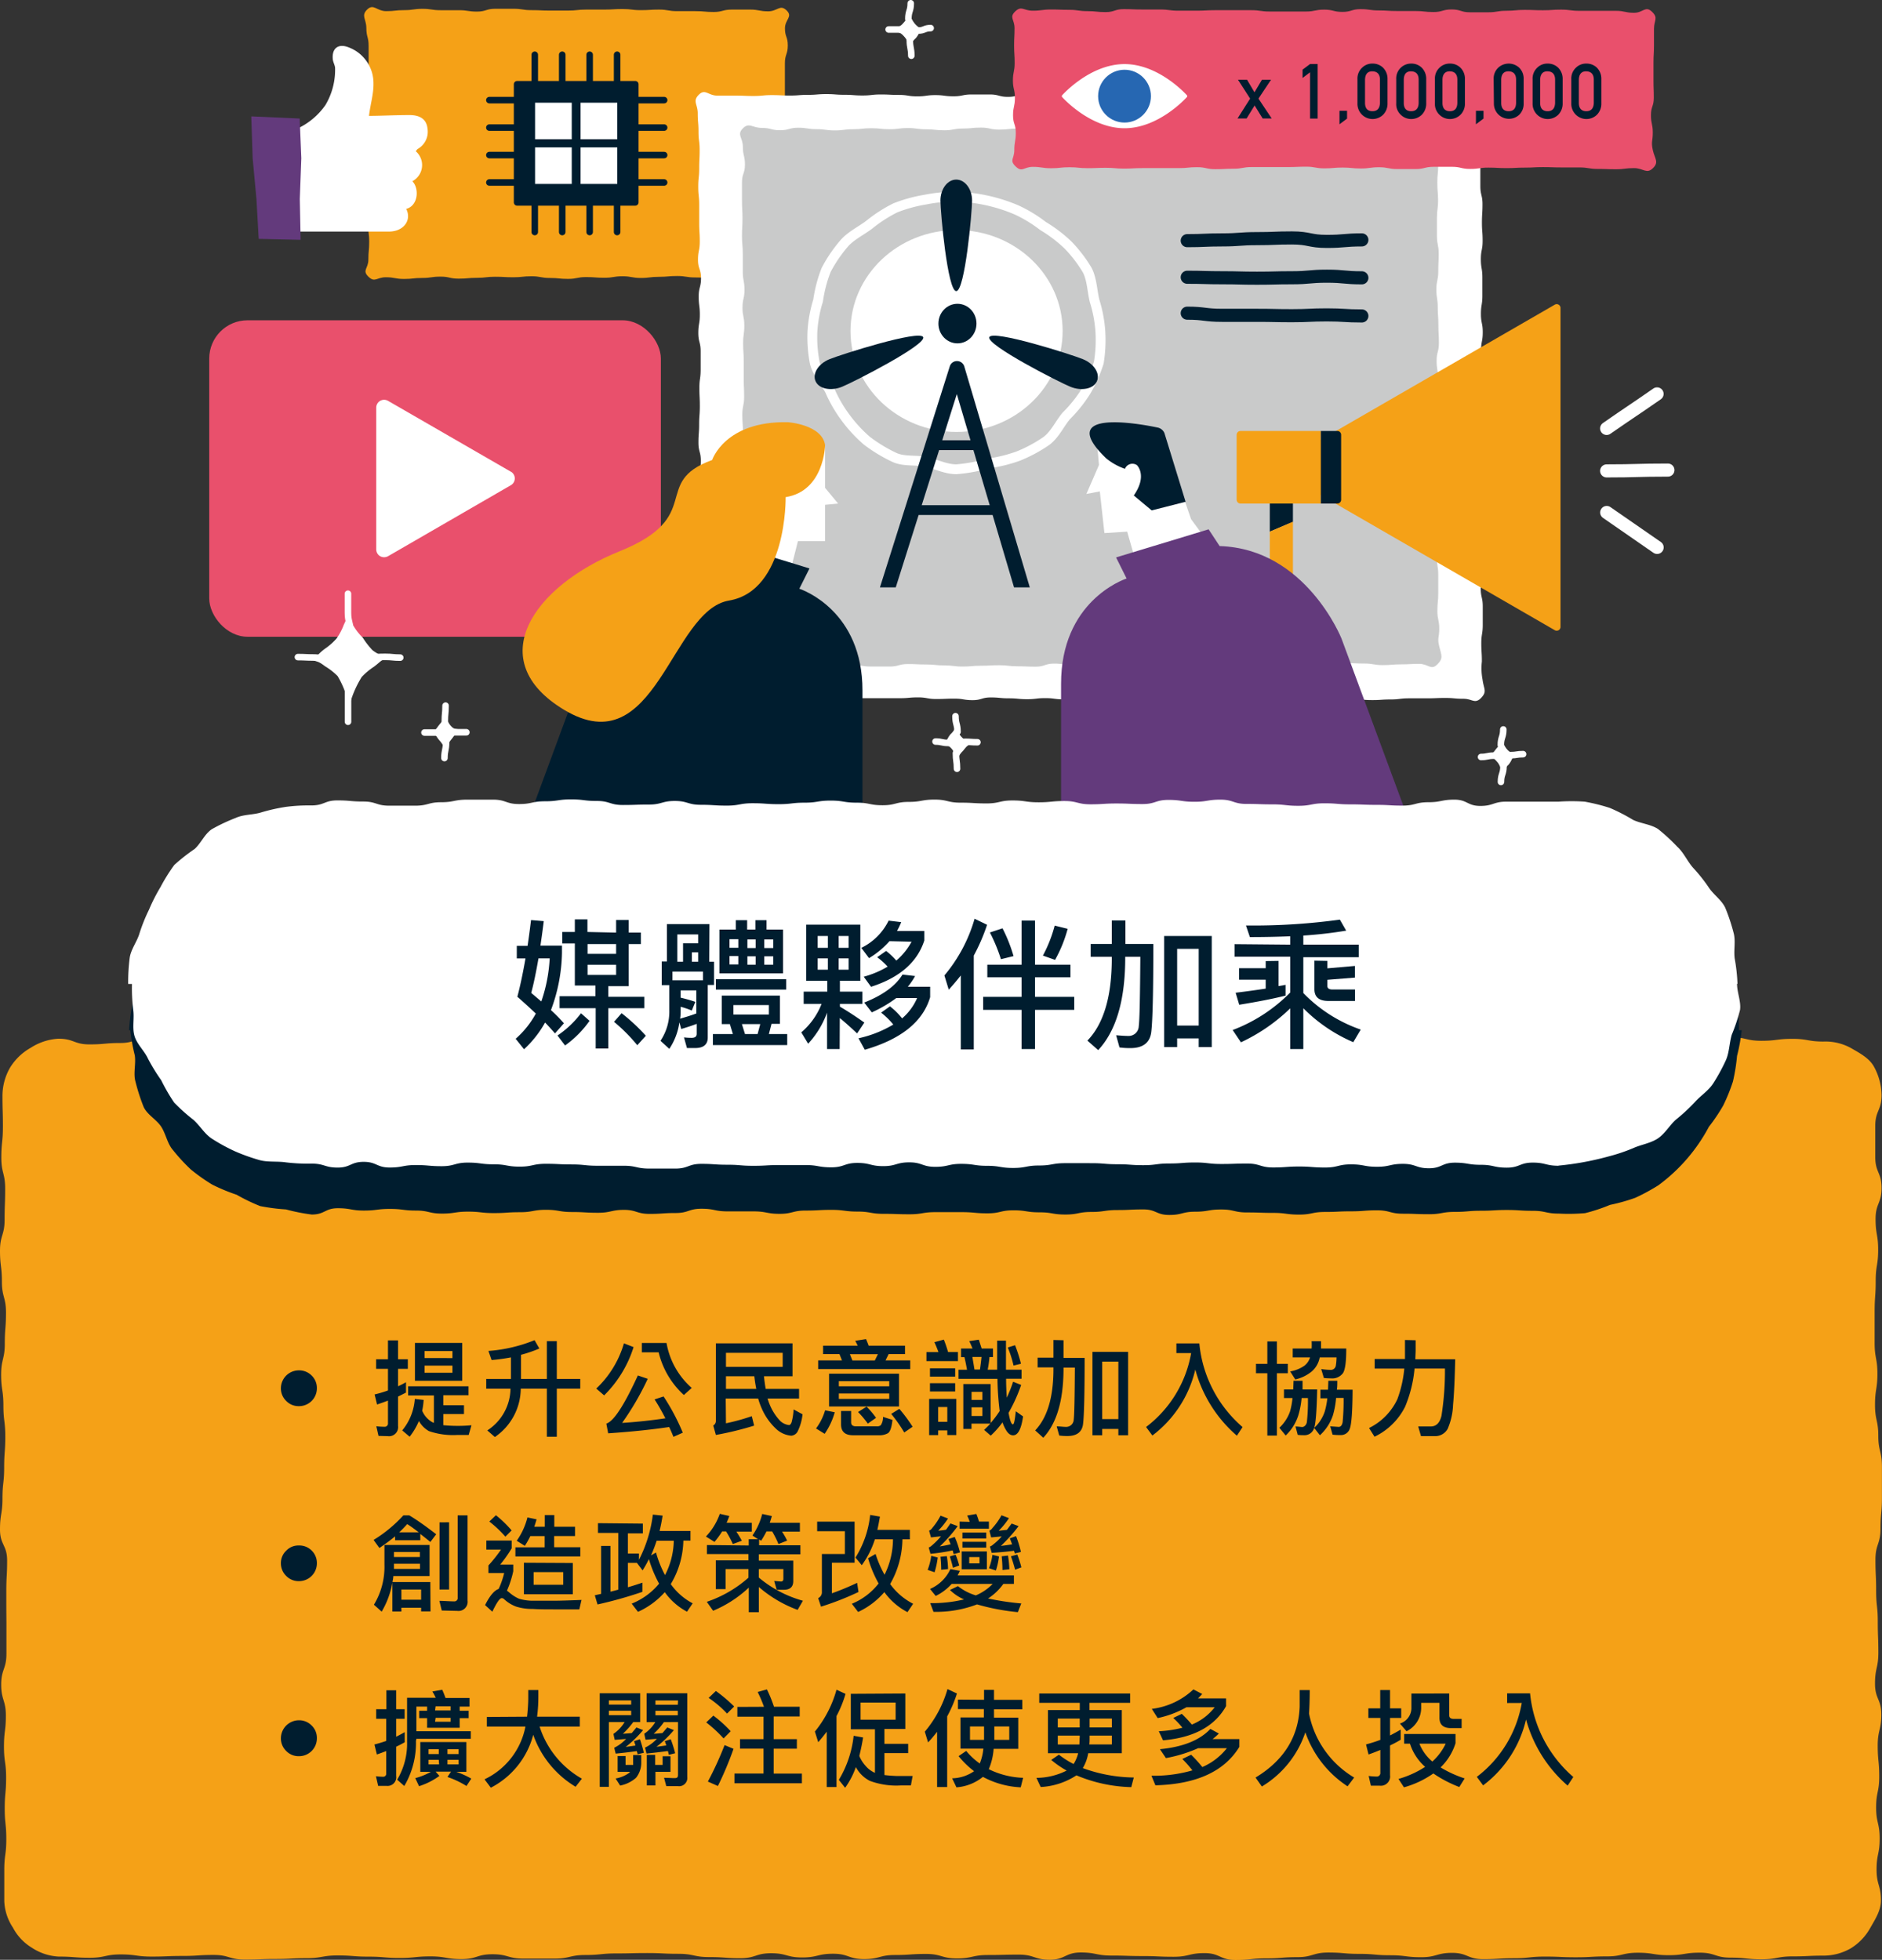 <svg xmlns="http://www.w3.org/2000/svg" viewBox="0 0 298.62 311.01"><rect x="0" y="0" width="298.62" height="311.01" fill="#333333" stroke="none"/><defs><style>.cls-1{fill:#f5a117;}.cls-2,.cls-8{fill:#001d2f;}.cls-11,.cls-13,.cls-2,.cls-4{stroke:#001d2f;}.cls-11,.cls-12,.cls-13,.cls-14,.cls-15,.cls-2,.cls-4{stroke-linecap:round;stroke-linejoin:round;}.cls-15,.cls-2,.cls-4{stroke-width:1.04px;}.cls-3{fill:#fff;}.cls-11,.cls-12,.cls-13,.cls-14,.cls-15,.cls-4,.cls-9{fill:none;}.cls-5{fill:#c9caca;}.cls-6{fill:#e9506c;}.cls-7{fill:#2667b2;stroke:#2667b2;stroke-width:0.48px;}.cls-7,.cls-9{stroke-miterlimit:10;}.cls-12,.cls-14,.cls-15,.cls-9{stroke:#fff;}.cls-9{stroke-width:0.52px;}.cls-10{fill:#633a7c;}.cls-11,.cls-14{stroke-width:2.08px;}.cls-12,.cls-13{stroke-width:1.56px;}</style></defs><title>CTG-4</title><g id="Layer_2" data-name="Layer 2"><g id="圖層_1" data-name="圖層 1"><path class="cls-1" d="M124.57,43.8c-1,1-1.26.41-2.7.41s-1.45-.33-2.89-.33-1.44.25-2.89.25-1.44,0-2.88,0-1.45-.1-2.89-.1-1.44-.23-2.89-.23-1.44.13-2.88.13-1.44.18-2.88.18-1.45-.27-2.89-.27-1.44.24-2.89.24-1.44-.11-2.89-.11-1.44.29-2.88.29-1.45-.15-2.89-.15-1.45-.27-2.89-.27S82.9,44,81.45,44s-1.44-.08-2.89-.08-1.44.17-2.89.17-1.44.13-2.89.13-1.44-.32-2.89-.32-1.44.21-2.89.21-1.44.16-2.89.16S62.66,44,61.21,44s-1.73.91-2.76-.1,0-1.28,0-2.69.13-1.41.13-2.83-.18-1.41-.18-2.82-.16-1.42-.16-2.83-.08-1.41-.08-2.83-.07-1.41-.07-2.82.07-1.41.07-2.83.15-1.41.15-2.83.12-1.41.12-2.83-.17-1.41-.17-2.82.23-1.41.23-2.83,0-1.41,0-2.83,0-1.41,0-2.83-.36-1.41-.36-2.83-.88-1.95.13-2.94,1.54.26,3,.26,1.44-.16,2.88-.16,1.45-.21,2.89-.21,1.44.22,2.89.22h2.88c1.45,0,1.45.22,2.89.22s1.44-.45,2.88-.45,1.44,0,2.89,0,1.44.22,2.89.22,1.44.07,2.88.07,1.44,0,2.89,0,1.44-.16,2.89-.16,1.44,0,2.89,0,1.44-.09,2.88-.09,1.45.18,2.89.18,1.45-.09,2.89-.09,1.45.25,2.89.25h2.89c1.45,0,1.45.13,2.89.13s1.45-.38,2.89-.38H119c1.45,0,1.45.28,2.9.28s1.87-1.16,2.91-.15-.26,1.43-.26,2.84S125,5.8,125,7.21s-.46,1.42-.46,2.83,0,1.41,0,2.83,0,1.41,0,2.82.35,1.42.35,2.83.09,1.41.09,2.83-.49,1.41-.49,2.82S125,25.59,125,27s-.07,1.42-.07,2.83-.33,1.41-.33,2.83,0,1.41,0,2.83.41,1.41.41,2.82-.39,1.42-.14,2.82S125.58,42.81,124.57,43.8Z"/><rect class="cls-2" x="82.05" y="13.37" width="18.75" height="18.75"/><rect class="cls-3" x="84.9" y="16.3" width="5.82" height="5.8"/><rect class="cls-3" x="84.9" y="23.39" width="5.82" height="5.8"/><rect class="cls-3" x="92.12" y="16.3" width="5.82" height="5.8"/><rect class="cls-3" x="92.12" y="23.39" width="5.82" height="5.8"/><line class="cls-4" x1="101.16" y1="15.89" x2="105.38" y2="15.89"/><line class="cls-4" x1="101.16" y1="20.25" x2="105.38" y2="20.25"/><line class="cls-4" x1="101.16" y1="24.61" x2="105.38" y2="24.61"/><line class="cls-4" x1="101.16" y1="28.96" x2="105.38" y2="28.96"/><line class="cls-4" x1="77.65" y1="15.89" x2="81.88" y2="15.89"/><line class="cls-4" x1="77.65" y1="20.25" x2="81.88" y2="20.25"/><line class="cls-4" x1="77.65" y1="24.61" x2="81.88" y2="24.61"/><line class="cls-4" x1="77.65" y1="28.96" x2="81.88" y2="28.96"/><line class="cls-4" x1="97.92" y1="8.69" x2="97.92" y2="12.92"/><line class="cls-4" x1="93.56" y1="8.69" x2="93.56" y2="12.92"/><line class="cls-4" x1="89.21" y1="8.69" x2="89.21" y2="12.92"/><line class="cls-4" x1="84.85" y1="8.69" x2="84.85" y2="12.92"/><line class="cls-4" x1="97.92" y1="32.59" x2="97.92" y2="36.82"/><line class="cls-4" x1="93.56" y1="32.59" x2="93.56" y2="36.82"/><line class="cls-4" x1="89.21" y1="32.59" x2="89.21" y2="36.82"/><line class="cls-4" x1="84.85" y1="32.59" x2="84.85" y2="36.82"/><path class="cls-3" d="M235,110.77c-1,1-1.37.12-2.81.12s-1.44-.13-2.88-.13-1.45.06-2.89.06-1.44,0-2.88,0-1.44.18-2.89.18-1.44.1-2.88.1-1.44-.11-2.88-.11-1.44-.26-2.88-.26-1.44.12-2.89.12-1.44-.16-2.88-.16-1.44.19-2.88.19-1.45.19-2.89.19-1.44-.28-2.88-.28-1.44.13-2.89.13-1.44.17-2.88.17-1.44-.49-2.89-.49-1.44.51-2.88.51-1.44-.26-2.89-.26-1.44.21-2.88.21-1.44-.37-2.88-.37-1.45.42-2.89.42-1.44-.44-2.89-.44-1.44.31-2.88.31-1.44-.19-2.89-.19-1.44.17-2.88.17-1.44-.14-2.89-.14-1.44-.14-2.88-.14-1.44.43-2.88.43-1.44-.24-2.89-.24-1.44.06-2.88.06-1.44-.26-2.89-.26-1.44.13-2.88.13-1.45,0-2.89,0-1.44,0-2.88,0h-2.89c-1.45,0-1.45-.1-2.89-.1s-1.45.22-2.89.22-1.44-.08-2.89-.08-1.44.14-2.88.14h-2.89c-1.45,0-1.45.07-2.89.07h-2.9c-1.44,0-1.75.71-2.77-.32s-.37-1.32-.37-2.77.17-1.45.17-2.9.24-1.45.24-2.9-.34-1.45-.34-2.91.07-1.45.07-2.9,0-1.45,0-2.9.07-1.45.07-2.9-.09-1.45-.09-2.9,0-1.45,0-2.9,0-1.45,0-2.9.28-1.45.28-2.9-.23-1.45-.23-2.9.28-1.45.28-2.91-.38-1.45-.38-2.9.11-1.45.11-2.9.11-1.45.11-2.9-.07-1.45-.07-2.89.2-1.45.2-2.9,0-1.46,0-2.91-.37-1.45-.37-2.9.24-1.45.24-2.9-.18-1.45-.18-2.9.37-1.45.37-2.9-.48-1.46-.48-2.91.28-1.45.28-2.9-.09-1.45-.09-2.91,0-1.45,0-2.9-.15-1.45-.15-2.9.15-1.45.15-2.91.07-1.45.07-2.9-.18-1.45-.18-2.91-.12-1.45-.12-2.91-.86-1.92.16-2.95,1.49.13,2.93.13,1.44,0,2.88,0,1.44.06,2.89.06,1.44-.14,2.88-.14,1.44.07,2.88.07,1.44-.11,2.88-.11,1.45-.12,2.89-.12,1.44.11,2.88.11,1.44.11,2.88.11,1.45-.16,2.89-.16,1.44.07,2.88.07,1.44.23,2.89.23,1.44-.2,2.88-.2,1.44.19,2.89.19,1.44-.29,2.88-.29h2.88c1.45,0,1.45.38,2.89.38s1.44-.41,2.88-.41,1.45-.07,2.89-.07l2.88,0c1.45,0,1.45.3,2.89.3s1.44.09,2.88.09,1.45-.43,2.89-.43,1.44.16,2.88.16,1.45.24,2.89.24S184.51,15,186,15s1.44.07,2.88.07,1.45-.19,2.89-.19,1.44.05,2.88.05,1.45.21,2.89.21,1.44,0,2.88,0,1.45-.23,2.89-.23,1.44.39,2.89.39,1.44-.16,2.88-.16,1.45.21,2.89.21,1.44,0,2.89,0,1.44-.12,2.89-.12,1.44-.13,2.88-.13,1.45.27,2.89.27,1.45-.35,2.89-.35,1.45.25,2.89.25,1.45-.26,2.9-.26S234,14,235.06,15s-.12,1.47-.12,2.92.1,1.45.1,2.9-.09,1.45-.09,2.9-.06,1.45-.06,2.9,0,1.45,0,2.9.34,1.45.34,2.9-.09,1.45-.09,2.9.11,1.45.11,2.9-.28,1.45-.28,2.91.24,1.45.24,2.9,0,1.45,0,2.9-.23,1.45-.23,2.9.29,1.45.29,2.9-.27,1.45-.27,2.9,0,1.45,0,2.9,0,1.45,0,2.9,0,1.45,0,2.9.34,1.45.34,2.9,0,1.45,0,2.9-.23,1.45-.23,2.9-.19,1.45-.19,2.91,0,1.45,0,2.9,0,1.45,0,2.9.06,1.45.06,2.9.05,1.45.05,2.91-.15,1.45-.15,2.9.07,1.45.07,2.91.32,1.45.32,2.9,0,1.45,0,2.9-.23,1.46-.23,2.91.09,1.45.09,2.9a9.62,9.62,0,0,0,.11,2.89C235.44,109.39,236,109.73,235,110.77Z"/><path class="cls-5" d="M228.06,105.44c-1,1-1.42-.09-2.87-.09s-1.44.08-2.89.08-1.45.12-2.9.12-1.45-.25-2.9-.25-1.45-.07-2.9-.07-1.44.27-2.89.27-1.45.09-2.9.09-1.45-.21-2.89-.21-1.45.28-2.9.28-1.45-.37-2.9-.37-1.45.25-2.9.25-1.45.17-2.9.17-1.45-.18-2.9-.18-1.44,0-2.89,0-1.45.09-2.9.09-1.45.07-2.9.07-1.45-.24-2.9-.24-1.45-.13-2.9-.13-1.45.19-2.9.19-1.45,0-2.9,0-1.44-.2-2.89-.2-1.45.49-2.9.49-1.45-.06-2.89-.06-1.45-.17-2.9-.17-1.45.08-2.9.08-1.45.13-2.9.13-1.45-.18-2.9-.18-1.45-.15-2.9-.15-1.45-.07-2.9-.07-1.45.4-2.9.4-1.45,0-2.9,0-1.45-.23-2.9-.23-1.45-.19-2.9-.19-1.45-.07-2.9-.07-1.46.31-2.91.31-1.45-.29-2.9-.29-1.45,0-2.91,0-1.7,1-2.74,0-.14-1.25-.14-2.67,0-1.41,0-2.83-.26-1.41-.26-2.83,0-1.42,0-2.83.09-1.42.09-2.84.16-1.41.16-2.83.08-1.42.08-2.83-.2-1.42-.2-2.84.33-1.41.33-2.83-.33-1.42-.33-2.83.2-1.42.2-2.84-.25-1.41-.25-2.83.12-1.42.12-2.83-.11-1.42-.11-2.83.29-1.42.29-2.83-.06-1.42-.06-2.84,0-1.41,0-2.83-.1-1.42-.1-2.84.19-1.41.19-2.83-.29-1.42-.29-2.83.32-1.42.32-2.84-.27-1.42-.27-2.83,0-1.42,0-2.84-.13-1.42-.13-2.84.08-1.42.08-2.83-.08-1.42-.08-2.84,0-1.42,0-2.84.47-1.42.47-2.83-.33-1.43-.33-2.85-1-1.91,0-2.91,1.51-.07,3-.07,1.45.37,2.89.37,1.45-.4,2.9-.4,1.45.23,2.9.23,1.45.2,2.9.2,1.45-.19,2.89-.19,1.45-.16,2.9-.16,1.45.16,2.9.16,1.45-.19,2.9-.19,1.45.2,2.89.2,1.45.16,2.9.16,1.45-.28,2.9-.28,1.45-.15,2.9-.15,1.45.32,2.9.32,1.44-.16,2.89-.16,1.45.29,2.9.29,1.45-.47,2.9-.47,1.45.24,2.9.24,1.45.08,2.9.08h2.9c1.45,0,1.45.09,2.89.09s1.45-.34,2.9-.34,1.45.17,2.9.17,1.45.24,2.9.24,1.44-.28,2.89-.28,1.45.06,2.9.06,1.45,0,2.9,0,1.45-.21,2.9-.21,1.45.15,2.9.15,1.45.24,2.9.24,1.45-.42,2.9-.42,1.45.09,2.91.09,1.45.12,2.89.12h2.91c1.45,0,1.45-.14,2.9-.14s1.45.38,2.9.38,1.46-.35,2.91-.35,1.95-1,3,.05-.34,1.51-.34,2.92.31,1.42.31,2.84-.14,1.41-.14,2.83.12,1.42.12,2.83S228,33.18,228,34.6s0,1.41,0,2.83.28,1.42.28,2.83-.07,1.42-.07,2.84-.3,1.41-.3,2.83.22,1.42.22,2.83.1,1.42.1,2.84.08,1.41.08,2.83-.36,1.42-.36,2.83.23,1.42.23,2.83,0,1.42,0,2.83-.13,1.42-.13,2.84,0,1.41,0,2.83.1,1.42.1,2.83.29,1.42.29,2.84,0,1.42,0,2.83-.4,1.42-.4,2.84.34,1.42.34,2.83,0,1.42,0,2.84-.39,1.42-.39,2.84.22,1.41.22,2.83v2.84c0,1.42-.14,1.42-.14,2.84s.3,1.41.3,2.83-.34,1.43,0,2.82S229.07,104.44,228.06,105.44Z"/><path class="cls-6" d="M262.28,26.68c-1,1-1.53,0-3,0s-1.44.18-2.89.18-1.44-.05-2.89-.05-1.44-.24-2.89-.24h-2.89c-1.44,0-1.44-.05-2.89-.05s-1.44.08-2.89.08-1.44.08-2.89.08-1.44-.08-2.89-.08-1.44.21-2.89.21-1.44-.34-2.89-.34-1.44,0-2.89,0-1.44.36-2.89.36h-2.89c-1.45,0-1.45-.29-2.89-.29s-1.45.2-2.89.2-1.45-.15-2.89-.15-1.45.13-2.89.13-1.45-.27-2.89-.27-1.44.06-2.89.06H201.5c-1.45,0-1.45,0-2.89,0s-1.45.27-2.89.27-1.45.07-2.89.07-1.45-.32-2.9-.32-1.44.15-2.89.15h-5.79c-1.44,0-1.44.08-2.89.08s-1.45-.13-2.89-.13-1.45.06-2.9.06-1.44-.15-2.89-.15-1.45.16-2.9.16-1.45-.22-2.9-.22-1.68.94-2.72-.06-.22-1.2-.22-2.58.24-1.39.24-2.77-.44-1.38-.44-2.77.3-1.38.3-2.76-.32-1.39-.32-2.77S161,11.37,161,10s-.09-1.39-.09-2.77.07-1.39.07-2.77-.89-1.69.11-2.65,1.33-.11,2.77-.11,1.45-.19,2.89-.19,1.45.05,2.89.05,1.45.21,2.89.21,1.45.15,2.89.15,1.45-.47,2.89-.47,1.45.06,2.89.06h2.89c1.45,0,1.45.19,2.89.19h2.89c1.45,0,1.45-.08,2.89-.08s1.45,0,2.89,0,1.45,0,2.9,0,1.44.21,2.89.21,1.44,0,2.89,0h2.89c1.44,0,1.44-.3,2.89-.3s1.44.36,2.89.36,1.44-.44,2.89-.44,1.44.21,2.88.21,1.45.09,2.9.09,1.44,0,2.89,0,1.44.16,2.89.16,1.44-.41,2.89-.41,1.45.45,2.89.45h2.89c1.45,0,1.45-.24,2.9-.24s1.45-.14,2.89-.14,1.45.06,2.9.06,1.44-.1,2.89-.1,1.45.19,2.89.19,1.45,0,2.9,0,1.44,0,2.89,0,1.45.31,2.9.31,1.79-1.17,2.84-.17.32,1.33.32,2.71V7.21c0,1.38-.08,1.38-.08,2.77s0,1.38,0,2.76.05,1.39.05,2.77-.45,1.38-.45,2.77.29,1.38.29,2.77-.29,1.4,0,2.75S263.28,25.72,262.28,26.68Z"/><rect class="cls-6" x="33.2" y="50.83" width="71.66" height="50.22" rx="6.07" ry="6.07"/><path class="cls-3" d="M81.06,74.86,61.57,63.61a1.27,1.27,0,0,0-1.25,0,1.24,1.24,0,0,0-.62,1.07V87.19a1.25,1.25,0,0,0,.62,1.08,1.3,1.3,0,0,0,1.25,0L81.06,77a1.24,1.24,0,0,0,0-2.15Z"/><path class="cls-3" d="M188.32,15.11c-.18-.2-4.48-4.94-9.89-4.94s-9.71,4.74-9.89,4.94a.22.22,0,0,0,0,.3c.18.2,4.48,4.94,9.89,4.94s9.71-4.74,9.89-4.94A.22.22,0,0,0,188.32,15.11Z"/><circle class="cls-7" cx="178.43" cy="15.26" r="3.95"/><path class="cls-8" d="M196.43,12.65h1.44l1.18,2,1.19-2h1.44l-2,3,2.1,3.15h-1.43l-1.28-2.06-1.27,2.06h-1.44l2-3.15Z"/><path class="cls-8" d="M207.87,11.47l-1.19.9V11.05l1.19-.89h1.2v8.66h-1.2Z"/><path class="cls-8" d="M212.54,17.58h1.2v1.24l-1.2.9Z"/><path class="cls-8" d="M215.39,12.57a2.35,2.35,0,0,1,.75-1.84,2.28,2.28,0,0,1,1.63-.64,2.36,2.36,0,0,1,1.67.64,2.48,2.48,0,0,1,.72,1.84v3.82a2.48,2.48,0,0,1-.72,1.84,2.42,2.42,0,0,1-1.67.66,2.41,2.41,0,0,1-2.38-2.49Zm3.57.08c0-.87-.42-1.31-1.19-1.33s-1.16.46-1.18,1.33v3.68c0,.87.41,1.32,1.18,1.32s1.16-.45,1.19-1.32Z"/><path class="cls-8" d="M221.54,12.57a2.36,2.36,0,0,1,2.37-2.48,2.34,2.34,0,0,1,1.67.64,2.48,2.48,0,0,1,.72,1.84v3.82a2.48,2.48,0,0,1-.72,1.84,2.4,2.4,0,0,1-1.67.66,2.36,2.36,0,0,1-1.63-.66,2.31,2.31,0,0,1-.74-1.83Zm3.56.08c0-.87-.42-1.31-1.19-1.33s-1.16.46-1.17,1.33v3.68c0,.87.4,1.32,1.17,1.32s1.17-.45,1.19-1.32Z"/><path class="cls-8" d="M227.68,12.57a2.35,2.35,0,0,1,.74-1.84,2.3,2.3,0,0,1,1.64-.64,2.33,2.33,0,0,1,1.66.64,2.44,2.44,0,0,1,.72,1.84v3.82a2.44,2.44,0,0,1-.72,1.84,2.4,2.4,0,0,1-1.66.66,2.37,2.37,0,0,1-1.64-.66,2.34,2.34,0,0,1-.74-1.83Zm3.56.08c0-.87-.42-1.31-1.18-1.33s-1.17.46-1.18,1.33v3.68c0,.87.41,1.32,1.18,1.32s1.16-.45,1.18-1.32Z"/><path class="cls-8" d="M234.19,17.58h1.2v1.24l-1.2.9Z"/><path class="cls-8" d="M237,12.57a2.38,2.38,0,0,1,.74-1.84,2.45,2.45,0,0,1,3.3,0,2.41,2.41,0,0,1,.72,1.84v3.82a2.41,2.41,0,0,1-.72,1.84,2.39,2.39,0,0,1-4-1.83Zm3.56.08c0-.87-.41-1.31-1.18-1.33s-1.17.46-1.18,1.33v3.68c0,.87.41,1.32,1.18,1.32s1.16-.45,1.18-1.32Z"/><path class="cls-8" d="M243.18,12.57a2.35,2.35,0,0,1,.75-1.84,2.28,2.28,0,0,1,1.63-.64,2.36,2.36,0,0,1,1.67.64,2.48,2.48,0,0,1,.72,1.84v3.82a2.48,2.48,0,0,1-.72,1.84,2.42,2.42,0,0,1-1.67.66,2.41,2.41,0,0,1-2.38-2.49Zm3.57.08c0-.87-.42-1.31-1.19-1.33s-1.16.46-1.18,1.33v3.68c0,.87.41,1.32,1.18,1.32s1.16-.45,1.19-1.32Z"/><path class="cls-8" d="M249.32,12.57a2.35,2.35,0,0,1,.75-1.84,2.28,2.28,0,0,1,1.63-.64,2.34,2.34,0,0,1,1.67.64,2.48,2.48,0,0,1,.72,1.84v3.82a2.48,2.48,0,0,1-.72,1.84,2.4,2.4,0,0,1-1.67.66,2.41,2.41,0,0,1-2.38-2.49Zm3.57.08c0-.87-.42-1.31-1.19-1.33s-1.16.46-1.18,1.33v3.68c0,.87.41,1.32,1.18,1.32s1.16-.45,1.19-1.32Z"/><path class="cls-3" d="M58.26,18.65c2.12,0,4.49-.13,6.72-.13,1.52,0,2.46.57,2.59,1.89a2.87,2.87,0,0,1-1.42,3c-.2.11-.38.51-.58.61a2.64,2.64,0,0,1-.66,4.68c1.4.73,1.38,4.06-.87,4.26,1.14,1.67,0,3.48-2.24,3.53-2.06,0-4.76,0-7.45,0s-5.37,0-7.44,0c-.93-2.46-.16-2.63-.12-5.26s.06-2.64.1-5.27-.54-2.75.28-5.26a11.41,11.41,0,0,0,4.68-3.88,11.18,11.18,0,0,0,1.58-6c0-.49-.33-1-.37-1.47-.13-1.57.74-2.17,2.2-1.58A5.8,5.8,0,0,1,59,13.19C59.05,14.9,58.43,16.78,58.26,18.65Z"/><path class="cls-9" d="M58.26,18.65c2.12,0,4.49-.13,6.72-.13,1.52,0,2.46.57,2.59,1.89a2.87,2.87,0,0,1-1.42,3c-.2.11-.38.51-.58.61a2.64,2.64,0,0,1-.66,4.68c1.4.73,1.38,4.06-.87,4.26,1.14,1.67,0,3.48-2.24,3.53-2.06,0-4.76,0-7.45,0s-5.37,0-7.44,0c-.93-2.46-.16-2.63-.12-5.26s.06-2.64.1-5.27-.54-2.75.28-5.26a11.41,11.41,0,0,0,4.68-3.88,11.18,11.18,0,0,0,1.58-6c0-.49-.33-1-.37-1.47-.13-1.57.74-2.17,2.2-1.58A5.8,5.8,0,0,1,59,13.19C59.05,14.9,58.43,16.78,58.26,18.65Z"/><polygon class="cls-10" points="47.7 38.06 41.05 37.91 40.69 31.58 40.09 25.13 39.87 18.47 47.55 18.81 47.81 25.11 47.57 31.57 47.7 38.06"/><path class="cls-11" d="M188.38,38.19c2.77,0,2.77-.12,5.54-.12s2.77-.2,5.54-.2,2.77-.11,5.54-.11,2.77.55,5.54.55,2.77-.24,5.55-.24"/><path class="cls-11" d="M188.38,44c2.77,0,2.77.08,5.54.08s2.77.07,5.54.07,2.77-.07,5.54-.07,2.77-.25,5.54-.25,2.77.26,5.55.26"/><path class="cls-11" d="M188.38,49.7c2.77,0,2.77.34,5.54.34l5.54,0c2.77,0,2.77.06,5.54.06s2.77-.13,5.54-.13,2.77.17,5.55.17"/><ellipse class="cls-3" cx="151.78" cy="52.53" rx="16.83" ry="16.02"/><path class="cls-12" d="M174.59,52.53a22.12,22.12,0,0,1-.24,5,21.65,21.65,0,0,1-2.06,4.61,22.09,22.09,0,0,1-3.11,3.87C168.1,67.3,167.37,69,166,70a23,23,0,0,1-4.46,2.39,24.07,24.07,0,0,1-4.87,1.18,24.28,24.28,0,0,1-4.92.9c-1.7,0-3.27-.84-4.87-1.18s-3.5,0-5-.72a24,24,0,0,1-4.33-2.63,22.19,22.19,0,0,1-3.41-3.7A21.34,21.34,0,0,1,131.69,62c-.76-1.47-2-2.78-2.41-4.41a21.3,21.3,0,0,1-.37-5,20.5,20.5,0,0,1,.9-4.89,21.62,21.62,0,0,1,1.27-4.85,22.27,22.27,0,0,1,2.83-4.18c1.08-1.26,2.67-2,4-3a22.5,22.5,0,0,1,4.17-2.69,23.49,23.49,0,0,1,4.79-1.31,23.89,23.89,0,0,1,4.9-.46,26.39,26.39,0,0,1,9.54,2.11,21.89,21.89,0,0,1,4.18,2.54,22.53,22.53,0,0,1,3.95,3,21.86,21.86,0,0,1,3.07,4c.76,1.47.77,3.26,1.17,4.89A20.84,20.84,0,0,1,174.59,52.53Z"/><path class="cls-8" d="M154.24,31.83c0,1.84-1.13,14.37-2.51,14.37s-2.51-12.53-2.51-14.37,1.12-3.33,2.51-3.33S154.24,30,154.24,31.83Z"/><ellipse class="cls-8" cx="151.92" cy="51.35" rx="3.02" ry="3.14"/><path class="cls-8" d="M131.62,57c1.78-.73,14.31-4.72,14.86-3.5s-11.09,7.16-12.87,7.88-3.65.34-4.2-.87S129.85,57.72,131.62,57Z"/><path class="cls-8" d="M171.83,57c-1.77-.73-14.3-4.72-14.85-3.5s11.09,7.16,12.86,7.88,3.66.34,4.21-.87S173.6,57.72,171.83,57Z"/><path class="cls-8" d="M153,58.14a1.2,1.2,0,0,0-1.14-.84h0a1.19,1.19,0,0,0-1.15.82l-11.09,35.1h2.51l9.69-30.68,9.08,30.68h2.5Z"/><line class="cls-13" x1="148.07" y1="70.65" x2="155.02" y2="70.65"/><line class="cls-13" x1="145" y1="80.95" x2="157.96" y2="80.95"/><path class="cls-8" d="M205.15,77.12a.81.81,0,0,0-.81-.81h-2.05a.81.81,0,0,0-.81.81v7.25l3.67-1.54Z"/><path class="cls-1" d="M201.48,84.37V95.79a.81.81,0,0,0,.81.81h2.05a.81.81,0,0,0,.81-.81v-13Z"/><path class="cls-1" d="M247.31,48.35a.61.61,0,0,0-.61,0L202.83,73.68a.6.6,0,0,0,0,1l43.87,25.33a.64.64,0,0,0,.3.08.68.68,0,0,0,.31-.08.6.6,0,0,0,.3-.53V48.87A.6.6,0,0,0,247.31,48.35Z"/><path class="cls-1" d="M196.83,68.4a.6.6,0,0,0-.61.6V79.3a.61.61,0,0,0,.61.61h12.75V68.4Z"/><path class="cls-8" d="M212.19,68.4h-2.61V79.91h2.61a.61.61,0,0,0,.61-.61V69A.6.6,0,0,0,212.19,68.4Z"/><path class="cls-14" d="M254.93,74.73c4.86,0,4.86-.13,9.72-.13"/><path class="cls-14" d="M254.94,81.33c4,2.78,4,2.76,8,5.54"/><path class="cls-14" d="M262.93,62.51c-4,2.78-4,2.7-8,5.48"/><polygon class="cls-3" points="130.92 77.42 130.92 70.65 121.69 70.65 116.98 84.37 113.01 89.75 124.75 93.22 126.61 85.87 130.92 85.87 130.92 80.11 132.98 79.91 130.92 77.42"/><path class="cls-8" d="M126.83,93.43l1.61-3.22L114.3,85.87l-1.68,2.56C99.44,88.84,94,102.57,94,102.57l-9.86,26.7,52.71,6.32v-26C136.87,97,127.41,93.62,126.83,93.43Z"/><path class="cls-1" d="M130.92,70.65s-.14,7.29-6.26,8.24c0,0,.26,14.86-9,16.42s-11.55,26.08-26.11,17.36C76.43,104.82,84.62,93,98.3,87.49S103.2,76.55,113,73c0,0,2-6.2,12-6C125.06,67,130.46,67.39,130.92,70.65Z"/><polygon class="cls-3" points="174.38 73.78 173.9 68.56 184.09 68.15 188.99 82.39 193.11 87.99 180.92 91.59 178.85 84.37 175.24 84.6 174.51 77.98 172.38 78.39 174.38 73.78"/><path class="cls-10" d="M178.76,91.81l-1.67-3.35L191.77,84l1.75,2.66c13.69.42,19.34,14.68,19.34,14.68L223.09,129l-54.73,6.56v-27C168.33,95.51,178.16,92,178.76,91.81Z"/><path class="cls-8" d="M183.77,67.87S166.48,64,175.5,72.72a9.6,9.6,0,0,0,3,1.68,1.27,1.27,0,0,1,1.89-.59s1.74,1.62-.49,4.82L182.74,81l5.38-1.37-3.36-10.91A1.51,1.51,0,0,0,183.77,67.87Z"/><path class="cls-3" d="M61.39,104.33a6.66,6.66,0,0,1-2.29-1.15,13.25,13.25,0,0,1-1.55-2,8.86,8.86,0,0,1-1.54-2,9.29,9.29,0,0,1-.62-2.53,9.29,9.29,0,0,1-.82,2.45,9.57,9.57,0,0,1-1.17,2.23A10.09,10.09,0,0,1,51.49,103c-1.17.9-.89,1-2,1.5,0,0,.15-.16.15-.12s-.35.22-.31.24c1.16.52,1.06.21,2.24,1.11a10.27,10.27,0,0,1,2,1.56,14.52,14.52,0,0,1,1.82,4.91,16.36,16.36,0,0,1,2-4.76,10.31,10.31,0,0,1,1.93-1.62c1.17-.89.91-.9,2.06-1.42,0,0-.13.22-.09.22S61.42,104.34,61.39,104.33Z"/><path class="cls-15" d="M52.1,104.6c-1.21,0-1.21-.26-2.41-.26s-1.21-.06-2.42-.06"/><path class="cls-15" d="M63.51,104.36c-1.21,0-1.21-.12-2.42-.12s-1.21.08-2.42.08"/><path class="cls-15" d="M55.57,100.22c0-1.52-.36-1.52-.36-3s0-1.51,0-3"/><path class="cls-15" d="M55.22,114.54c0-1.52,0-1.52,0-3s0-1.52,0-3"/><path class="cls-3" d="M146.77,4.76A3,3,0,0,1,145,3.55a3.65,3.65,0,0,1-.68-1.9,3.38,3.38,0,0,1-.81,1.8c-.71.87-.76.66-1.71,1.07a2.5,2.5,0,0,1,.24.16s-.26.18-.25.19c.95.41,1,.16,1.74,1a3.5,3.5,0,0,1,.79,1.84,3.14,3.14,0,0,1,1-1.66c.72-.87.43-1.15,1.38-1.56,0,0-.17.1-.18.12S146.79,4.76,146.77,4.76Z"/><path class="cls-15" d="M143,4.68c-1,0-1,0-2,0"/><path class="cls-15" d="M147.67,4.46c-1,0-1,.39-2,.39"/><path class="cls-15" d="M144.13,3c0-1.24.38-1.24.38-2.48"/><path class="cls-15" d="M144.6,8.84c0-1.24-.24-1.24-.24-2.47"/><path class="cls-3" d="M240.9,119.69c-1-.41-1.15,0-1.87-.89a3.29,3.29,0,0,1-.68-1.79,3,3,0,0,1-.82,1.67c-.71.87-.62.95-1.57,1.36,0,0-.22-.13-.22-.12s.15,0,.17,0c1,.41,1.05.26,1.77,1.13a3.87,3.87,0,0,1,.67,2,3.27,3.27,0,0,1,1-1.68c.72-.87.41-1.19,1.35-1.6,0,0,0,.17,0,.16S240.91,119.7,240.9,119.69Z"/><path class="cls-15" d="M237,119.92c-1,0-1,.21-2,.21"/><path class="cls-15" d="M241.67,119.68c-1,0-1,.16-2,.16"/><path class="cls-15" d="M238.14,118.24c0-1.24.39-1.24.39-2.48"/><path class="cls-15" d="M238.16,124.09c0-1.24.4-1.24.4-2.48"/><path class="cls-3" d="M154.25,117.77c-.95-.4-1.12-.16-1.84-1a3.63,3.63,0,0,1-.63-1.9,3.05,3.05,0,0,1-.95,1.64c-.71.87-.45,1.17-1.4,1.57a1.45,1.45,0,0,1,.09-.22s-.28.18-.27.19c.95.41,1.15,0,1.87.92a4.14,4.14,0,0,1,.66,2,3.53,3.53,0,0,1,1-1.79c.72-.87.6-.81,1.55-1.21,0,0-.17-.18-.16-.19S154.26,117.78,154.25,117.77Z"/><path class="cls-15" d="M150.44,117.9c-1,0-1-.22-2-.22"/><path class="cls-15" d="M155.09,117.79c-1,0-1-.07-2-.07"/><path class="cls-15" d="M151.93,116.14c0-1.24-.32-1.24-.32-2.48"/><path class="cls-15" d="M151.85,122c0-1.24-.17-1.24-.17-2.48"/><path class="cls-3" d="M73.23,115.92c-1-.41-1.13,0-1.85-.92a3.91,3.91,0,0,1-.69-2,3.54,3.54,0,0,1-.85,1.84c-.72.87-.58,1-1.53,1.42a1,1,0,0,1,.2-.15,1.24,1.24,0,0,1-.27,0c1,.41.75.5,1.47,1.37a4,4,0,0,1,1,1.93,4.27,4.27,0,0,1,.85-2c.72-.87.59-1,1.54-1.4,0,0,.2.24.21.23A.35.35,0,0,0,73.23,115.92Z"/><path class="cls-15" d="M69.35,116.25h-2"/><path class="cls-15" d="M74,116.21c-1,0-1,0-2,0"/><path class="cls-15" d="M70.58,114.46c0-1.24.12-1.24.12-2.48"/><path class="cls-15" d="M70.52,120.3c0-1.24.26-1.24.26-2.47"/><path class="cls-1" d="M289.35,310.35c-2.46,0-2.46.12-4.91.12s-2.46.46-4.92.46-2.45-.26-4.91-.26-2.45-.79-4.91-.79-2.45.4-4.91.4-2.45-.39-4.91-.39-2.46.58-4.91.58-2.46.14-4.91.14-2.46-.11-4.92-.11-2.45.26-4.91.26-2.45.15-4.91.15-2.46-1-4.91-1-2.46.69-4.91.69-2.46-.31-4.92-.31-2.45-.22-4.91-.22-2.45-.21-4.91-.21-2.46.73-4.91.73-2.46.19-4.91.19-2.46.26-4.91.26-2.46-1.09-4.91-1.09-2.45.58-4.91.58-2.45-.11-4.91-.11-2.45-.08-4.91-.08-2.46-.49-4.91-.49S169,311,166.57,311s-2.45-.81-4.91-.81-2.45.06-4.91.06-2.46.54-4.91.54-2.46-.71-4.92-.71-2.45.17-4.91.17-2.45.65-4.91.65-2.46-.85-4.91-.85-2.46.59-4.91.59-2.46-.67-4.92-.67-2.45.79-4.91.79-2.46-.18-4.91-.18-2.46-.52-4.92-.52-2.45-.12-4.91-.12-2.46.06-4.91.06-2.46.25-4.92.25-2.46.57-4.91.57H83.05c-2.45,0-2.45-.69-4.91-.69s-2.46.77-4.92.77-2.46-.43-4.91-.43-2.46.25-4.91.25-2.46-.21-4.92-.21-2.46-.19-4.91-.19-2.46.43-4.92.43-2.46.13-4.91.13-2.46.09-4.92.09-2.46-.73-4.92-.73-2.46.16-4.92.16-2.45.1-4.91.1-2.46-.34-4.92-.34-2.46.53-4.92.53-2.47-.19-4.93-.19a8.5,8.5,0,0,1-4.25-1.41,8.17,8.17,0,0,1-3-3.19A8.14,8.14,0,0,1,.68,301.7c0-2.45,0-2.45,0-4.91s.32-2.46.32-4.91S.75,289.42.75,287s.22-2.45.22-4.91-.34-2.46-.34-4.92.3-2.45.3-4.91-.74-2.46-.74-4.92.83-2.45.83-4.91v-4.92C1,255,1,255,1,252.56s.13-2.46.13-4.92S0,245.18,0,242.72s.39-2.45.39-4.91.27-2.46.27-4.92.18-2.46.18-4.91-.3-2.46-.3-4.92-.36-2.46-.36-4.91.58-2.46.58-4.92.19-2.46.19-4.92S.3,205.85.3,203.4,0,200.94,0,198.48s.73-2.46.73-4.92.09-2.46.09-4.92-.61-2.46-.61-4.92.25-2.46.25-4.93-.07-2.46-.07-4.92a9,9,0,0,1,1.2-4.43,9,9,0,0,1,3.3-3.17,9,9,0,0,1,4.38-1.43c2.46,0,2.46.9,4.92.9s2.45-.22,4.91-.22,2.45-.94,4.91-.94,2.45.2,4.91.2,2.45.26,4.91.26,2.46-.35,4.91-.35,2.46.46,4.91.46,2.46.5,4.91.5,2.46-1.08,4.92-1.08,2.45.14,4.91.14,2.46.53,4.91.53,2.46-.54,4.91-.54,2.46.36,4.91.36,2.46-.47,4.92-.47,2.45.1,4.91.1,2.46.15,4.91.15,2.46,0,4.91,0,2.46.51,4.92.51,2.45-.45,4.9-.45,2.46-.06,4.91-.06,2.45.35,4.91.35,2.45.35,4.91.35,2.45-.84,4.91-.84,2.46.34,4.91.34,2.46-.44,4.91-.44,2.46.08,4.91.08,2.46.73,4.91.73,2.46.35,4.92.35,2.45-.22,4.91-.22,2.45,0,4.91,0,2.45,0,4.91,0,2.46-1,4.91-1,2.46.08,4.91.08,2.46,1.08,4.92,1.08,2.45-.81,4.91-.81,2.46.14,4.91.14,2.46,0,4.92,0,2.45.52,4.91.52,2.46-.86,4.91-.86,2.46.77,4.92.77,2.46.19,4.91.19,2.46-.76,4.92-.76,2.46.35,4.91.35,2.46-.76,4.92-.76,2.46,0,4.91,0,2.46.3,4.92.3,2.45.85,4.91.85,2.46-.31,4.91-.31,2.46-.64,4.92-.64,2.46.35,4.91.35,2.46.27,4.92.27,2.46-.41,4.92-.41,2.46-.19,4.92-.19,2.45-.11,4.91-.11,2.46.58,4.92.58,2.46-.31,4.92-.31,2.47.43,4.93.43a8.42,8.42,0,0,1,4.32,1c1.33.77,2.88,1.57,3.65,2.89a9.68,9.68,0,0,1,1.26,4.6c0,2.46-1,2.46-1,4.92s0,2.45,0,4.91,1,2.45,1,4.91-.95,2.46-.95,4.92.41,2.45.41,4.91-.39,2.46-.39,4.92-.17,2.45-.17,4.91,0,2.46,0,4.92.44,2.45.44,4.91-.38,2.46-.38,4.92.52,2.46.52,4.91.58,2.46.58,4.92,0,2.46,0,4.92-.23,2.46-.23,4.92-.8,2.45-.8,4.91.11,2.46.11,4.91.26,2.46.26,4.92.09,2.46.09,4.91-.53,2.46-.53,4.92,1,2.46,1,4.92-.57,2.46-.57,4.92.24,2.46.24,4.92-.49,2.46-.49,4.91.56,2.47.56,4.93-.49,2.46-.49,4.92.69,2.46.69,4.92c0,1.59-.93,3-1.67,4.3a8.77,8.77,0,0,1-3.08,3.26A8.63,8.63,0,0,1,289.35,310.35Z"/><path class="cls-8" d="M49.45,218.29a2.75,2.75,0,0,1,.83,2,2.83,2.83,0,0,1-2.87,2.86,2.72,2.72,0,0,1-2-.83,2.76,2.76,0,0,1-.84-2,2.85,2.85,0,0,1,2.85-2.85A2.8,2.8,0,0,1,49.45,218.29Z"/><path class="cls-8" d="M60.06,227.87l-.35-1.53a11.1,11.1,0,0,0,1.27.08.52.52,0,0,0,.58-.58v-3.57c-.57.22-1.15.42-1.73.62l-.39-1.6a17.75,17.75,0,0,0,2.12-.63v-3.43H59.68v-1.52h1.88v-3h1.6v3h1.55v1.52H63.16V220c.43-.2.85-.41,1.26-.65V221l-1.26.63v4.67a1.44,1.44,0,0,1-1.63,1.61ZM74.34,220v1.42h-4V223h3.28v1.4H70.34v1.77c.62.06,1.33.11,2.17.11a21.61,21.61,0,0,0,2.3-.1l-.44,1.54c-.65,0-1.23,0-1.76,0a11.77,11.77,0,0,1-4.55-.61,4.19,4.19,0,0,1-1.59-1.6A11,11,0,0,1,65,228l-1.18-1a8.81,8.81,0,0,0,2-5l1.4.16a11.7,11.7,0,0,1-.23,1.72,3.73,3.73,0,0,0,1.71,1.87l.15.05v-4.35H64.76V220Zm-1-6.88v6h-7.5v-6Zm-1.55,2.4v-1.12H67.37v1.12Zm0,1.2H67.37v1.13h4.42Z"/><path class="cls-8" d="M85.58,214a20.31,20.31,0,0,1-2.91,1v3.83h4.1v-6h1.58v6h3.72v1.54H88.35V228H86.77v-7.63H82.63a9.38,9.38,0,0,1-4.11,7.68L77.32,227A8,8,0,0,0,81,220.38H77.15v-1.54h3.92v-3.43a28,28,0,0,1-3.07.42l-.5-1.44a24.13,24.13,0,0,0,7.32-1.71Z"/><path class="cls-8" d="M100.53,213.78a18.59,18.59,0,0,1-4.67,7.66l-1.25-1.08A16,16,0,0,0,99,213.18Zm7.81,13.58-1.48.66c-.23-.56-.45-1.08-.68-1.56-2.9.43-6.14.76-9.68,1l-.29-1.54c1.19-.38,2.83-2.93,5-7.64l1.57.53a44.12,44.12,0,0,1-4.07,7c2.37-.15,4.65-.4,6.87-.73-.57-1.1-1.14-2.12-1.72-3l1.43-.47A34.41,34.41,0,0,1,108.34,227.36Zm-2.58-14.23a12.27,12.27,0,0,0,4,7.13l-1.25,1.12a13.39,13.39,0,0,1-4-6.77h-2.67v-1.48Z"/><path class="cls-8" d="M115.19,225.87a33,33,0,0,0,4.1-1.13l.37,1.5a50.63,50.63,0,0,1-6.07,1.48l-.42-1.5a.82.82,0,0,0,.42-.75V213.18h12.16v5.23h-4.53c.07.72.17,1.37.27,2h5.3v1.53h-5c.1.32.2.61.31.88a8.33,8.33,0,0,0,1.6,2.57,2.39,2.39,0,0,0,1.5.76c.15,0,.29-.15.4-.43a9.61,9.61,0,0,0,.32-2.05l1.42.77a8,8,0,0,1-.79,2.75,1.26,1.26,0,0,1-1,.65,4,4,0,0,1-2.47-1.15,9.68,9.68,0,0,1-2.27-3.3,11.75,11.75,0,0,1-.51-1.45h-5.15Zm0-11.18v2.22h9v-2.22Zm0,3.72v2H120c-.13-.64-.23-1.29-.31-2Z"/><path class="cls-8" d="M132.45,224.12a11.38,11.38,0,0,1-1.6,3.42l-1.37-.85a9,9,0,0,0,1.44-2.88Zm-1.85-9.23v-1.33h5.5c-.14-.28-.27-.55-.4-.78l1.71-.27c.14.32.29.67.42,1.05h5.77v1.33H141l-.49,1h3.92v1.37H129.82v-1.37h3.78l-.4-1ZM142.65,218v5.2h-11.1V218Zm-1.55,2v-.81h-8V220Zm0,1.14h-8V222h8Zm-5.74,6.63c-1.28,0-1.91-.59-1.91-1.72v-2.13h1.6v1.8c0,.41.25.63.77.63h3.31a.91.91,0,0,0,.63-.18,2.29,2.29,0,0,0,.35-1.32l1.5.48c-.13,1.17-.36,1.89-.73,2.12a2.76,2.76,0,0,1-1.45.32Zm3.45-11.87.49-1h-4.45l.4,1Zm.2,9.1-1.31.92a15.79,15.79,0,0,0-1.55-1.84l1.35-.85A12.92,12.92,0,0,1,139,225Zm5.79,1.42-1.32.91a22.84,22.84,0,0,0-2.07-2.95l1.29-.8A24.93,24.93,0,0,1,144.8,226.41Z"/><path class="cls-8" d="M150.43,214.56H152V216h-5v-1.43h1.91c-.2-.53-.41-1.07-.65-1.57l1.5-.41A19.4,19.4,0,0,1,150.43,214.56Zm1.31,13.18h-1.43V227h-1.45v.75h-1.43V222h4.31Zm-.18-10.6v1.32h-4v-1.32Zm0,2.37v1.31h-4v-1.31Zm-1.25,6.13v-2.35h-1.45v2.35Zm6.88.18a16.56,16.56,0,0,0,1.43-1.9v0a45,45,0,0,1-.35-5.11h-6.18v-1.44h1.35c-.13-.71-.26-1.38-.41-2h-.54V214h1.82c-.17-.42-.33-.8-.52-1.17l1.52-.23.45,1.4h1.8v1.36H157a18.19,18.19,0,0,1-.28,2h1.5c0-1.38,0-2.91,0-4.61h1.4c0,1.73,0,3.26,0,4.61h2.47v1.44h-2.45c0,1.18.06,2.2.11,3a20.54,20.54,0,0,0,1-2.52l1.28.5a25.65,25.65,0,0,1-2,4.43c.2,1.12.4,1.72.64,1.82s.36-.72.51-2.07l1.15.82c-.28,2-.81,3-1.58,3-.42,0-.8-.28-1.13-.85a5.85,5.85,0,0,1-.55-1.21,14.28,14.28,0,0,1-1.87,2.11l-1.05-.91c.33-.32.67-.65,1-1h-3v.85h-1.3v-7.13h4.33Zm-1.32-3.66v-1.28h-1.71v1.28Zm0,2.55v-1.37h-1.71v1.37Zm-.13-9.37h-1.45c.1.62.22,1.29.33,2h.87C155.59,216.69,155.67,216,155.74,215.34Zm6.23,1.09-1.15.28a17.47,17.47,0,0,0-.91-2.87l1.15-.36A23,23,0,0,1,162,216.43Z"/><path class="cls-8" d="M168.75,212.69v2.8h3.35q0,8.5-.25,10.5c-.16,1.27-1,1.9-2.48,1.9-.27,0-.7,0-1.3-.08l-.4-1.45c.57,0,1.05.08,1.45.08a1.2,1.2,0,0,0,1.25-1.17c.1-.81.15-3.56.18-8.23h-1.8v.45c-.05,4.87-1.11,8.42-3.21,10.67L164.25,227c1.9-2,2.87-5.15,2.9-9.53V217h-2.51v-1.55h2.51v-2.8ZM179,227.77h-1.55v-1h-2.56v1h-1.55V214.54H179Zm-1.55-2.56v-9.13h-2.56v9.13Z"/><path class="cls-8" d="M186.66,214.73v-1.54h3.64a20,20,0,0,0,6.86,13.28l-.9,1.37a21.18,21.18,0,0,1-6.6-10.5,18.32,18.32,0,0,1-6.81,10.47l-1-1.35A18.75,18.75,0,0,0,189,214.73Z"/><path class="cls-8" d="M201.09,216.44v-3.56h1.52v3.56h1.73v1.49h-1.73v9.89h-1.52v-9.89h-1.8v-1.49Zm7.38,10.32a1.59,1.59,0,0,1-1.56,1c-.29,0-.62,0-1-.06l-.35-1.32c.42,0,.77.07,1.05.08s.65-.26.75-.76a29.81,29.81,0,0,0,.17-3.84h-1a13.76,13.76,0,0,1-.53,2.77,7.58,7.58,0,0,1-2,3.18l-1-1.23a6.5,6.5,0,0,0,1.7-2.62,11.6,11.6,0,0,0,.38-2.1h-1.35v-1.36h1.47l.05-1.38h1.43l0,1.38h2.32C208.92,224,208.77,226.06,208.47,226.76Zm4.62-8.85a2.12,2.12,0,0,1-1.93.83,10,10,0,0,1-1.1-.06l-.42-1.42a9.72,9.72,0,0,0,1.43.13.8.8,0,0,0,.88-.63,8.17,8.17,0,0,0,.12-1.35h-2.66l-.07.28a3.83,3.83,0,0,1-1.2,1.95,6.22,6.22,0,0,1-2.62,1.27l-.8-1.27a5.63,5.63,0,0,0,2.24-.9,2.64,2.64,0,0,0,.91-1.33h-2.75V214h3a10.67,10.67,0,0,0,0-1.16h1.49c0,.41,0,.8,0,1.16h4C213.62,216.08,213.44,217.38,213.09,217.91Zm1.08,8.83a1.48,1.48,0,0,1-1.43,1c-.37,0-.8,0-1.3-.07l-.37-1.32,1.33.09c.34,0,.55-.27.64-.77a36,36,0,0,0,.15-3.82H212a13.54,13.54,0,0,1-.5,2.74,7.51,7.51,0,0,1-2.07,3.18l-.91-1.17A6.17,6.17,0,0,0,210.2,224a12.17,12.17,0,0,0,.41-2.1h-1.1v-1.36h1.21l.05-1.42h1.42c0,.5,0,1-.07,1.42h2.5C214.6,224,214.45,226,214.17,226.74Z"/><path class="cls-8" d="M224.62,212.69v1.72l-.05,1.3h6.33c-.07,3-.17,5.38-.34,7.23a10.54,10.54,0,0,1-.86,3.82,2.26,2.26,0,0,1-1.9,1.15h-2.33l-.44-1.54c.7,0,1.37,0,2,0,.85,0,1.42-.56,1.69-1.68a45.93,45.93,0,0,0,.55-7.51h-4.82a20.49,20.49,0,0,1-1.5,6.06A10.49,10.49,0,0,1,218.1,228l-.87-1.38a9.65,9.65,0,0,0,4.49-4.57,18.66,18.66,0,0,0,1.1-4.86h-4.7v-1.52h4.81l0-1.3v-1.72Z"/><path class="cls-8" d="M49.45,246.06a2.75,2.75,0,0,1,.83,2,2.83,2.83,0,0,1-2.87,2.86,2.72,2.72,0,0,1-2-.83,2.76,2.76,0,0,1-.84-2,2.68,2.68,0,0,1,.84-2,2.65,2.65,0,0,1,2-.83A2.76,2.76,0,0,1,49.45,246.06Z"/><path class="cls-8" d="M64.94,240.48c1.32.8,2.73,1.8,4.27,3l-.92,1.22c-.58-.47-1.12-.9-1.6-1.27v1h-4v-.62c-.74.62-1.58,1.23-2.49,1.85l-.92-1.28A21.49,21.49,0,0,0,64,240.48Zm3.37,15.24H66.82v-.58H63.69v.6H62.26v-4.6a13.61,13.61,0,0,1-1.7,4.62l-1.23-1.1A11.59,11.59,0,0,0,61,248.29v-3.11h7.16v4.93H62.41c0,.33-.09.65-.13.95h6Zm-5.8-7.43c0,.24,0,.45,0,.69h4.13v-.82H62.51Zm4.11-2H62.51v.8h4.11Zm-.18-3.12c-.72-.55-1.33-1-1.83-1.3-.39.43-.8.87-1.27,1.3Zm.38,10.7v-1.62H63.69v1.62Zm3.27,1.71-.37-1.53c.8,0,1.57.08,2.3.08a.53.53,0,0,0,.6-.6V240.48h1.57V254a1.45,1.45,0,0,1-1.62,1.64Zm1.17-14v10.67H69.74V241.59Z"/><path class="cls-8" d="M81.19,244.48v1.23a21,21,0,0,1-1.82,2.58h2.07v1.05a15.86,15.86,0,0,1-1,3.09l.36.28a6,6,0,0,0,1.55,1,7.79,7.79,0,0,0,2.17.32c.9,0,2,0,3.15,0s2.71-.05,4.6-.13l-.35,1.5h-4c-1.2,0-2.34,0-3.44-.07a8.24,8.24,0,0,1-2.61-.38A5.69,5.69,0,0,1,80,253.79a.52.52,0,0,0-.4-.17c-.3,0-.8.72-1.48,2.15l-1.15-1.05c.73-1.46,1.45-2.33,2.15-2.56a13.45,13.45,0,0,0,.88-2.53H77.5v-1.2a23,23,0,0,0,2-2.52H77.17v-1.43Zm0-1.62-1,1a18.44,18.44,0,0,0-2.55-2.4l1.05-1A18.22,18.22,0,0,1,81.17,242.86Zm2.1,2.47-1.3-.82a11.11,11.11,0,0,0,1.7-3.7l1.45.3c-.12.42-.24.82-.37,1.18h1.67v-1.86h1.51v1.86h3.29v1.47H87.93v1.78h4.15V247H81.78v-1.45h4.64v-1.78H84.15A14.6,14.6,0,0,1,83.27,245.33Zm7.6,2.71V253H83.13V248Zm-1.52,1.45h-4.7v2h4.7Z"/><path class="cls-8" d="M102,241.79v1.55H99.63v3.2h1.75v1a21.35,21.35,0,0,0,2.21-7.18l1.55.16c-.13.85-.3,1.67-.48,2.44h4.9v1.53h-1.13a13.86,13.86,0,0,1-2,6.9,9.9,9.9,0,0,0,3.48,3.05l-.9,1.33a10.24,10.24,0,0,1-3.53-3.1,12.58,12.58,0,0,1-4.25,3.12l-1-1.3a10.88,10.88,0,0,0,4.35-3.17,19.76,19.76,0,0,1-1.62-3.9,16.37,16.37,0,0,1-1,1.79l-.9-1.19H99.63v3.87c.8-.23,1.57-.48,2.3-.73v1.46a66.4,66.4,0,0,1-7.12,2l-.43-1.46,1-.22v-7.61h1.48v7.26c.44-.1.85-.21,1.25-.32v-9H94.88v-1.55Zm4.87,2.72h-2.68a23.71,23.71,0,0,1-.89,2.32l.79-.45a17.7,17.7,0,0,0,1.43,3.58A12.29,12.29,0,0,0,106.91,244.51Z"/><path class="cls-8" d="M113.37,244.69l-1.36-.85a10,10,0,0,0,2.2-3.6l1.51.34c-.13.38-.28.75-.43,1.08h4v1.4h-2.45c.34.52.63,1,.87,1.45l-1.43.52a15.68,15.68,0,0,0-1.07-2h-.63A13.11,13.11,0,0,1,113.37,244.69Zm5.43.57v-1h1.47l-.88-.58a10.45,10.45,0,0,0,1.55-3.42l1.53.33c-.1.37-.22.74-.33,1.07h4.78v1.4h-2.83a14.94,14.94,0,0,1,.81,1.43l-1.38.54a15.54,15.54,0,0,0-1-2h-.9a16,16,0,0,1-.85,1.48l-.32-.2v.92H127v1.43h-6.6v1h5.47v3.23c0,.94-.5,1.4-1.5,1.4h-1.13l-.4-1.4,1.08.09c.25,0,.38-.15.38-.42V249h-3.9v1.35a18.57,18.57,0,0,0,7,3.68l-.84,1.45a19.78,19.78,0,0,1-6.15-3.63v4h-1.6v-3.9a18.88,18.88,0,0,1-5.66,3.67l-1-1.42a19.25,19.25,0,0,0,6.61-3.83V249h-3.63v3.19h-1.55v-4.57h5.18v-1h-6.59v-1.43Z"/><path class="cls-8" d="M136,251.19l.22,1.45a45.33,45.33,0,0,1-5.95,2.33l-.45-1.36a1,1,0,0,0,.59-1v-6h3.65V243h-4.4v-1.52h5.94V248H132v4.85A41.89,41.89,0,0,0,136,251.19Zm4.35-1.28a12.77,12.77,0,0,0,1.34-5.63h-2.87a14.24,14.24,0,0,1-2.08,4.11l-1-1.21a15.81,15.81,0,0,0,2.33-6.77l1.55.27c-.13.75-.26,1.45-.41,2.1h5.16v1.5h-1.18a14.65,14.65,0,0,1-1.95,7.1,10.21,10.21,0,0,0,3.65,3.13l-.9,1.33a10.54,10.54,0,0,1-3.67-3.18,12.26,12.26,0,0,1-4.16,3.15l-1-1.3a10.3,10.3,0,0,0,4.25-3.22,19,19,0,0,1-1.67-4l1.19-.68A17.15,17.15,0,0,0,140.36,249.91Z"/><path class="cls-8" d="M148.79,247.16a12.73,12.73,0,0,1-.5,2.35l-1.1-.38a9.52,9.52,0,0,0,.57-2.22Zm3.53-.8-1,.27-.16-.59a28.79,28.79,0,0,1-3.52.54l-.28-1a1.43,1.43,0,0,0,.5-.32,11.63,11.63,0,0,0,1.45-1.46l-1.59.18-.3-1.07a1.16,1.16,0,0,0,.52-.45,10.35,10.35,0,0,0,1.3-1.93l1.18.45a12,12,0,0,1-1.55,1.93,12.36,12.36,0,0,0,1.24-.15c.21-.3.45-.63.7-1l1.15.43a23.93,23.93,0,0,1-2.84,3.22c.57-.09,1.15-.2,1.72-.34-.12-.3-.23-.56-.35-.83l1-.33A14.06,14.06,0,0,1,152.32,246.36Zm2.52,6.82a8.18,8.18,0,0,0,2.67-1.82H151a8.19,8.19,0,0,1-2.53,1.91l-.9-1.11a6.32,6.32,0,0,0,3.23-3.15l1.5.27a6.13,6.13,0,0,1-.35.73h8.93v1.35h-1.68a8.86,8.86,0,0,1-2.42,2.31,42.54,42.54,0,0,0,5.27.79l-.55,1.38a35.37,35.37,0,0,1-6.47-1.23,18.17,18.17,0,0,1-6.91,1.18l-.52-1.38a21.71,21.71,0,0,0,5.37-.59,7.3,7.3,0,0,1-2.24-1.5l1.27-.61A8.26,8.26,0,0,0,154.84,253.18ZM150.43,249l-1.09.11c0-.9-.06-1.58-.11-2.06l1-.1A14.06,14.06,0,0,1,150.43,249Zm1.78-.57-1,.37c-.15-.64-.32-1.24-.5-1.8l.92-.27C151.91,247.39,152.08,248,152.21,248.46Zm1.66-6.92a7.28,7.28,0,0,0-.41-1l1.46-.25a12,12,0,0,1,.42,1.21h1.57v1.12h-4.65v-1.12Zm2.72,4.7v2.82h-4v-2.82Zm-.1-3v.94h-3.78v-.94Zm0,1.47v.92h-3.78v-.92Zm-1.07,2.42h-1.63v1h1.63Zm3.09-.1a11.32,11.32,0,0,1-.49,2.23l-1.1-.37a8.73,8.73,0,0,0,.55-2.11Zm3.5-.72-1,.25c0-.17-.09-.3-.12-.43-1.23.16-2.42.26-3.53.33l-.29-1a1.47,1.47,0,0,0,.5-.31,9.05,9.05,0,0,0,1.37-1.3l-1.67.16-.28-1.06a1.4,1.4,0,0,0,.5-.45,10.68,10.68,0,0,0,1.42-2l1.18.45a11.43,11.43,0,0,1-1.63,2l1.31-.14.75-1,1.1.41a25.32,25.32,0,0,1-2.81,3.14c.6-.07,1.18-.15,1.78-.25-.12-.34-.23-.65-.37-.95l1-.35A18.13,18.13,0,0,1,162,246.31Zm-1.85,2.75-1.1.12c0-.94-.07-1.67-.12-2.17l1-.12A17.1,17.1,0,0,1,160.16,249.06Zm1.91-.3-1,.37c-.2-.74-.41-1.44-.66-2.12l1-.28A15.9,15.9,0,0,1,162.07,248.76Z"/><path class="cls-8" d="M49.45,273.83a2.72,2.72,0,0,1,.83,2,2.83,2.83,0,0,1-2.87,2.87,2.72,2.72,0,0,1-2-.83,2.77,2.77,0,0,1-.84-2A2.87,2.87,0,0,1,47.41,273,2.77,2.77,0,0,1,49.45,273.83Z"/><path class="cls-8" d="M60,283.41l-.35-1.53a8.53,8.53,0,0,0,1.11.08.47.47,0,0,0,.52-.53v-3.55c-.5.2-1,.38-1.48.55l-.39-1.59c.64-.16,1.25-.35,1.87-.56v-3.52H59.69v-1.52h1.62v-3h1.55v3h1.35v1.52H62.86v2.85c.46-.23.91-.47,1.36-.73v1.61c-.45.25-.9.49-1.36.7v4.64a1.38,1.38,0,0,1-1.52,1.58Zm6-7.12a13.42,13.42,0,0,1-1.85,7.14l-1.13-1a11.15,11.15,0,0,0,1.57-6.12v-6.88h4.55c-.17-.36-.35-.71-.54-1l1.57-.27c.18.39.35.82.52,1.3h3.81v1.37H72.94v.66h1.42v1.17H72.94v1.53H67.77v-1.53H66.51v-1.17h1.26v-.66h-1.7v3.91H74.7v1.2H66.07Zm8,.17v4.72h-1.6a14.36,14.36,0,0,1,2.38,1.08l-.76,1.17A14.29,14.29,0,0,0,71,282l.57-.85H69.12l.6.68a11.23,11.23,0,0,1-3.23,1.63l-.6-1.28a10.29,10.29,0,0,0,2.48-1H66.69v-4.72Zm-4.38,1.9v-.77H68v.77Zm0,.92H68V280h1.67Zm-.59-7.84h2.47v-.66H69.12Zm0,1.79h2.47v-.62H69.12ZM71,278.36h1.77v-.77H71Zm1.77.92H71V280h1.77Z"/><path class="cls-8" d="M83.63,272.43c.1-.89.17-1.82.19-2.78V268.2h1.6v1.08a24.42,24.42,0,0,1-.2,3.15H92V274H85.62a14.6,14.6,0,0,0,6.71,8.27l-1,1.28a15.67,15.67,0,0,1-6.72-8.25,13.21,13.21,0,0,1-6.73,8.4l-1-1.33A11.7,11.7,0,0,0,83.37,274H77.25v-1.53Z"/><path class="cls-8" d="M101.58,273.28h-1.1a13.21,13.21,0,0,1-1.65,1.86l1.41-.11.75-.89,1.05.42a17.86,17.86,0,0,1-2.76,2.67l1.55-.22c-.07-.25-.15-.48-.22-.7l.93-.3a22.29,22.29,0,0,1,.62,2.15l-1,.23c0-.18-.09-.35-.12-.5-1.2.17-2.32.3-3.35.4l-.23-.93a6.51,6.51,0,0,0,1.88-1.4l-1.8.15-.21-.95a6,6,0,0,0,1.78-1.88H96.61v10.28H95.16V268.71h6.42Zm-1.43-3.43H96.61v.66h3.54Zm-3.54,2.34h3.54v-.71H96.61Zm2.65,6.49v1.4h1.2a1.39,1.39,0,0,0,0-.27v-1.3h1.29v1.3a3.82,3.82,0,0,1-.83,2.32,5.34,5.34,0,0,1-2.52,1.23l-.72-1.12a5.14,5.14,0,0,0,2.17-.91l.11-.15H98v-2.5Zm6.08-5.39a11,11,0,0,1-1.61,1.84c.41,0,.88-.07,1.38-.1.25-.29.5-.59.77-.89l1.05.42a18,18,0,0,1-2.77,2.65c.47-.07,1-.13,1.57-.22-.09-.23-.17-.46-.24-.68l.94-.3a19.63,19.63,0,0,1,.7,2.22l-1,.25q-.08-.33-.15-.6c-1.23.16-2.36.3-3.4.4l-.23-.94a6.33,6.33,0,0,0,1.88-1.4l-1.8.15-.21-.95a6,6,0,0,0,1.76-1.85h-1.38v-4.58h6.45V282a1.3,1.3,0,0,1-1.48,1.45c-.64,0-1.25,0-1.85,0l-.35-1.32c.6,0,1.15.05,1.66.05s.55-.2.55-.6v-8.3Zm-1.38,5.2v1.59h1.18v-1.37h1.25v2.47H104v2.16h-1.37v-4.85Zm3.63-8.63H104v.67h3.55ZM104,272.21h3.55v-.72H104Z"/><path class="cls-8" d="M115.94,274.74l-1.13,1.14a20.88,20.88,0,0,0-2.75-2.54l1.13-1.08A20,20,0,0,1,115.94,274.74Zm.45,2.79a53.56,53.56,0,0,1-2.48,5.9l-1.59-.7a53.78,53.78,0,0,0,2.65-5.79Zm.1-6.72-1.13,1.13a16.25,16.25,0,0,0-2.92-2.49l1.15-1.1A24.29,24.29,0,0,1,116.49,270.81Zm4.73.05a20.57,20.57,0,0,0-1-2.35l1.47-.41a21.86,21.86,0,0,1,1.12,2.75h4.08v1.55h-4.13V276h3.68v1.51h-3.68v3.95h4.48V283H116.54v-1.55h4.61v-3.95h-3.73V276h3.73v-3.57H117v-1.55Z"/><path class="cls-8" d="M129.83,276.48l-.53-1.69a18.17,18.17,0,0,0,3.43-6.64l1.43.66a18.15,18.15,0,0,1-1.43,3.52v11.26h-1.55v-8.78C130.75,275.38,130.3,275.94,129.83,276.48Zm13.82-7.73v5.63h-3.32v2.36h3.77v1.47h-3.77v3.48c.53.07,1.17.12,1.88.15.94,0,1.8,0,2.6,0l-.28,1.5h-1.6a12,12,0,0,1-4.92-.73,5.21,5.21,0,0,1-2.21-2.18,12.94,12.94,0,0,1-1.7,3.28l-1-1.25a17.14,17.14,0,0,0,2.35-7l1.5.27c-.17,1.06-.37,2-.6,2.93a5.24,5.24,0,0,0,1,1.58,4,4,0,0,0,1.48,1.1v-6.91H135v-5.63Zm-1.54,1.44h-5.56v2.72h5.56Z"/><path class="cls-8" d="M147.26,276.51l-.52-1.7a18.27,18.27,0,0,0,3.6-6.76l1.5.7a20.33,20.33,0,0,1-1.55,3.63v11.21h-1.6v-8.76C148.24,275.39,147.76,276,147.26,276.51Zm8.88-6.76v-1.57h1.58v1.57h4.49v1.51h-4.49v1.32h3.85v4.95h-3.91a9.93,9.93,0,0,1-.77,3.23,13.24,13.24,0,0,0,5.45,1.37l-.38,1.51a14,14,0,0,1-6-1.66,7.49,7.49,0,0,1-4.2,1.66l-.68-1.43a6.32,6.32,0,0,0,3.48-1.13,14.26,14.26,0,0,1-2.46-2.39l1.21-.83a10.85,10.85,0,0,0,2.15,2,8.16,8.16,0,0,0,.57-2.36h-3.63v-4.95h3.71v-1.32H152v-1.51Zm0,4.23h-2.23v2.13h2.23Zm4,0h-2.37v2.13h2.37Z"/><path class="cls-8" d="M179.32,268.75v1.48h-6.45v1.15H178v6.85h-5.33a6.85,6.85,0,0,1-.86,2.36,24.3,24.3,0,0,0,8.09,1.49l-.4,1.53a23.88,23.88,0,0,1-8.7-1.87,11.38,11.38,0,0,1-5.67,1.85l-.68-1.45a10.72,10.72,0,0,0,4.8-1.16,15.15,15.15,0,0,1-2.45-1.69l1.22-.83a14,14,0,0,0,2.33,1.48,5.83,5.83,0,0,0,.72-1.71h-4.79v-6.85h5.05v-1.15h-6.43v-1.48Zm-8,5.38v-1.4h-3.48v1.4Zm0,1.7v-.4h-3.48v1.41h3.43C171.28,276.51,171.3,276.16,171.3,275.83Zm5.1-.4h-3.53v.4c0,.36,0,.7-.05,1h3.58Zm-3.53-1.3h3.53v-1.4h-3.53Z"/><path class="cls-8" d="M190.76,268.83l-.66.7h4.44v1.23c-1.8,3.2-5.13,5-10,5.42l-.67-1.44a18.3,18.3,0,0,0,3.75-.56,14.47,14.47,0,0,0-1.46-1.55l1.36-.65a21.43,21.43,0,0,1,1.59,1.7,8.69,8.69,0,0,0,3.63-2.75h-4.48a15.81,15.81,0,0,1-4.57,1.72l-.93-1.46a11.67,11.67,0,0,0,6.6-3.09Zm0,11.6a10,10,0,0,0,3.91-3h-4.56A22.37,22.37,0,0,1,185,279l-.95-1.41c3.63-.35,6.32-1.42,8-3.22l1.35.73a10,10,0,0,1-1,.89h4.25v1.23q-3.58,5.85-13.32,6.1l-.63-1.52a21.85,21.85,0,0,0,6.5-.85,17.93,17.93,0,0,0-1.6-1.81l1.4-.67A21,21,0,0,1,190.78,280.43Z"/><path class="cls-8" d="M207.71,271.94a15.2,15.2,0,0,0,7.16,10.15l-1.05,1.39a16.88,16.88,0,0,1-6.7-8.57,15.92,15.92,0,0,1-6.9,8.6l-1-1.42q6.75-4.09,7-11.26c0-1.12,0-2,0-2.62h1.6C207.82,269.68,207.77,270.91,207.71,271.94Z"/><path class="cls-8" d="M217.52,283.38l-.35-1.54a11,11,0,0,0,1.23.09.56.56,0,0,0,.62-.62v-3.6c-.64.27-1.25.5-1.87.72l-.4-1.6a22.17,22.17,0,0,0,2.27-.72v-3.48h-1.9v-1.52H219V268.2h1.56v2.91h1.77v1.52h-1.77v2.78c.57-.3,1.14-.6,1.69-.93v1.61a17.32,17.32,0,0,1-1.69.9v4.72a1.47,1.47,0,0,1-1.63,1.67Zm13.43-8.2v1.46a9.11,9.11,0,0,1-2.37,3.84,18.37,18.37,0,0,0,3.82,1.75l-.85,1.36a19.73,19.73,0,0,1-4.12-2.15,15.16,15.16,0,0,1-4.66,2.2l-.87-1.33a15.64,15.64,0,0,0,4.23-1.92,8.22,8.22,0,0,1-2.41-3.68h-.92v-1.53Zm-1-6.43v3.48c0,.36.24.55.7.55h1.27v1.46h-1.7c-1.22,0-1.82-.55-1.82-1.65v-2.36H225.5V271a4.15,4.15,0,0,1-2.32,3.74l-1.05-1.22a2.6,2.6,0,0,0,1.82-2.35v-2.41Zm-2.66,10.78a9,9,0,0,0,2.1-2.82h-4.17A7.13,7.13,0,0,0,227.25,279.53Z"/><path class="cls-8" d="M239.14,270.26v-1.53h3.64A20.08,20.08,0,0,0,249.64,282l-.9,1.37a21.34,21.34,0,0,1-6.6-10.5,18.26,18.26,0,0,1-6.81,10.46l-1-1.35a18.72,18.72,0,0,0,7.13-11.73Z"/><path class="cls-8" d="M247.32,192.59c-2.06,0-2.06-.44-4.12-.44s-2.06-.13-4.12-.13-2.06.12-4.12.12-2.06.18-4.12.18-2.06.37-4.11.37-2.06-.08-4.12-.08-2.06-.54-4.12-.54-2.06.16-4.12.16-2.06.1-4.12.1-2.06.42-4.12.42-2.06-.27-4.12-.27-2.06-.07-4.12-.07-2.06-.47-4.12-.47-2.06.35-4.12.35-2.06.52-4.12.52-2.06-.88-4.12-.88-2.06.1-4.12.1-2.06.3-4.12.3-2.06.41-4.13.41-2.06-.35-4.12-.35-2.06-.32-4.12-.32-2.06.48-4.12.48-2.06-.19-4.12-.19-2.06,0-4.12,0-2.07.34-4.13.34-2.06-.07-4.12-.07-2.06-.36-4.12-.36S134,192,131.94,192s-2.06.11-4.12.11-2.06.52-4.12.52-2.07-.39-4.13-.39-2.06,0-4.12,0-2.06-.42-4.13-.42-2.06.68-4.12.68-2.06.14-4.12.14S101,192,99,192s-2.06.46-4.13.46-2.06-.12-4.12-.12-2.06-.35-4.12-.35-2.07.38-4.13.38-2.06.14-4.13.14-2.06-.23-4.12-.23-2.07.31-4.13.31-2.06-.48-4.12-.48-2.07-.26-4.13-.26-2.07.26-4.13.26-2.07-.37-4.13-.37-2.07,1-4.14,1a29.59,29.59,0,0,1-4.09-.81,30.42,30.42,0,0,1-4.1-.53,29.12,29.12,0,0,1-3.73-1.8A30.16,30.16,0,0,1,33.69,188a29.46,29.46,0,0,1-3.41-2.41,29.3,29.3,0,0,1-2.82-3.06c-.9-1-1.13-2.56-1.87-3.71s-2.23-1.91-2.8-3.16a30.69,30.69,0,0,1-1.29-4c-.38-1.3.09-2.79-.11-4.17a28.29,28.29,0,0,1-.71-4h-.19a29.12,29.12,0,0,1,.52-4.09,30.91,30.91,0,0,1,.48-4.12,29.06,29.06,0,0,1,1.67-3.79,28.82,28.82,0,0,1,1.92-3.65,29.52,29.52,0,0,1,2.61-3.19,29.4,29.4,0,0,1,2.92-2.88,28.91,28.91,0,0,1,3.31-2.42,30.3,30.3,0,0,1,3.44-2.3,29.19,29.19,0,0,1,4-1.14,27.26,27.26,0,0,1,4.07-.48c1.34-.19,2.64-1,4-1,2.07,0,2.07.49,4.13.49s2.06-.05,4.12-.05,2.06.34,4.11.34,2.06-.32,4.12-.32,2.06.26,4.12.26,2.06-.76,4.11-.76,2.06-.1,4.12-.1,2.06.42,4.12.42,2.06-.32,4.13-.32,2.06.25,4.12.25,2.05,0,4.11,0,2.06.52,4.12.52,2.06-.16,4.12-.16,2.06-.18,4.12-.18,2.06.32,4.13.32,2.06,0,4.11,0,2.06-.71,4.12-.71,2.06.69,4.13.69,2.06-.95,4.12-.95,2.06.71,4.12.71,2.06-.31,4.12-.31,2.06.08,4.12.08,2.07-.49,4.13-.49,2.06.36,4.12.36h4.12c2.06,0,2.06-.09,4.12-.09s2.07.07,4.13.07,2.06.56,4.12.56,2.06-.47,4.12-.47,2.07,0,4.13,0,2.06-.17,4.12-.17,2.06.08,4.13.08,2.06.08,4.12.08,2.06.42,4.12.42,2.06-.84,4.12-.84,2.07.67,4.13.67,2.06-.42,4.12-.42,2.06.14,4.12.14h4.13c2.06,0,2.06.09,4.12.09s2.07-.3,4.13-.3,2.06.36,4.13.36,2.06-.41,4.12-.41,2.07.69,4.13.69,2.06-.07,4.12-.07,2.07-.75,4.13-.75,2.07.77,4.14.77,2.06-.62,4.13-.62c1.39,0,2.71.78,4.05,1s2.83-.1,4.13.28a29,29,0,0,1,3.79,1.65,28.85,28.85,0,0,1,3.82,1.63,29.16,29.16,0,0,1,3,2.87,28.28,28.28,0,0,1,2.79,3,27.74,27.74,0,0,1,2.5,3.22,28.78,28.78,0,0,1,2.24,3.46,30.67,30.67,0,0,1,1.08,4,27.64,27.64,0,0,1,.88,4,28.77,28.77,0,0,1,.32,4.07h.44a28.89,28.89,0,0,1-.74,4.07,29.63,29.63,0,0,1-.65,4.06,28.63,28.63,0,0,1-1.54,3.81,28.3,28.3,0,0,1-2.28,3.39,27.51,27.51,0,0,1-8,9.27,30.89,30.89,0,0,1-3.69,2,29.14,29.14,0,0,1-4,1.12,27.29,27.29,0,0,1-3.95,1.31A30.4,30.4,0,0,1,247.32,192.59Z"/><path class="cls-3" d="M247.32,185c-2.06,0-2.06-.5-4.12-.5s-2.06.8-4.12.8-2.06-.45-4.12-.45-2.06-.34-4.12-.34-2.06.89-4.11.89-2.06-.7-4.12-.7-2.06.46-4.12.46-2.06-.38-4.12-.38-2.06.5-4.12.5-2.06-.16-4.12-.16-2.06.15-4.12.15-2.06-.62-4.12-.62-2.06.07-4.12.07-2.06-.24-4.12-.24-2.06.16-4.12.16-2.06.27-4.12.27-2.06-.15-4.12-.15-2.06-.17-4.12-.17H169c-2.06,0-2.06.37-4.12.37s-2.06.39-4.12.39-2.06-.34-4.12-.34-2.06-.31-4.12-.31-2.06.47-4.12.47-2.07-.71-4.13-.71-2.06.6-4.12.6-2.06-.51-4.12-.51-2.07.7-4.13.7-2.06-.36-4.12-.36l-4.12,0c-2.07,0-2.07.12-4.13.12s-2.06-.17-4.12-.17-2.06-.14-4.13-.14-2.06.75-4.12.75-2.06,0-4.12,0S101,185,99,185H94.83c-2.06,0-2.06-.21-4.12-.21s-2.06-.1-4.12-.1-2.07.45-4.13.45-2.06-.37-4.13-.37-2.06-.27-4.12-.27-2.07.57-4.13.57-2.06-.18-4.12-.18-2.07.39-4.13.39-2.07-.9-4.13-.9-2.07.91-4.13.91-2.07-.63-4.14-.63a28.83,28.83,0,0,1-4.07-.2c-1.37-.2-2.84,0-4.15-.35a30.92,30.92,0,0,1-3.92-1.4,29.45,29.45,0,0,1-3.66-2c-1.15-.74-1.9-2.07-2.94-3a29.48,29.48,0,0,1-3.06-2.74,29.72,29.72,0,0,1-2.06-3.56A29.15,29.15,0,0,1,23.48,168c-.57-1.24-1.75-2.28-2.14-3.6s0-2.81-.21-4.18a28.84,28.84,0,0,1-.19-4.07h-.6a30,30,0,0,1,.24-4.15c.2-1.37,1.17-2.57,1.55-3.87a26.82,26.82,0,0,1,1.51-3.76,28,28,0,0,1,1.84-3.62,28.17,28.17,0,0,1,2.17-3.48,29.59,29.59,0,0,1,3.23-2.54c1-.89,1.61-2.42,2.76-3.16a29.35,29.35,0,0,1,3.76-1.77c1.24-.57,2.72-.47,4-.86a29,29,0,0,1,4-.9,28.39,28.39,0,0,1,4-.22c2.07,0,2.07-.8,4.13-.8s2.06.18,4.12.18,2.06.66,4.11.66,2.06,0,4.12,0,2.06-.55,4.12-.55,2.06-.41,4.11-.41,2.06,0,4.12,0,2.06.7,4.12.7,2.06-.44,4.13-.44,2.06-.3,4.12-.3,2.05.25,4.11.25,2.06.64,4.12.64,2.06-.07,4.12-.07,2.06-.57,4.12-.57,2.06.61,4.13.61,2.06.13,4.11.13,2.06-.38,4.12-.38,2.06.15,4.13.15,2.06-.24,4.12-.24,2.06-.33,4.12-.33,2.06.33,4.12.33,2.06.41,4.12.41,2.07-.53,4.13-.53,2.06-.37,4.12-.37,2.06.49,4.12.49,2.06.12,4.12.12,2.07-.47,4.13-.47,2.06.29,4.12.29,2.06-.2,4.12-.2,2.07.52,4.13.52,2.06-.13,4.12-.13,2.06.09,4.13.09,2.06-.66,4.12-.66,2.06.3,4.12.3,2.06-.34,4.12-.34,2.07.68,4.13.68,2.06.07,4.12.07,2.06.23,4.12.23,2.07-.4,4.13-.4,2.06.17,4.12.17,2.07.08,4.13.08,2.06.12,4.13.12,2.06-.54,4.12-.54,2.07-.41,4.13-.41,2.06,1,4.12,1,2.07-.68,4.13-.68h4.14c2.06,0,2.06,0,4.13,0a30.34,30.34,0,0,1,4.16,0,30.2,30.2,0,0,1,4,1,29.89,29.89,0,0,1,3.69,1.9c1.25.58,2.78.69,3.93,1.43a29,29,0,0,1,3.06,2.82c1,.89,1.57,2.25,2.47,3.29a26.45,26.45,0,0,1,2.52,3.16c.74,1.14,2.05,2,2.63,3.24a30.18,30.18,0,0,1,1.31,3.93c.38,1.3,0,2.77.19,4.14a28.23,28.23,0,0,1,.44,4h-.07c0,1.39.66,2.81.47,4.15a28.3,28.3,0,0,1-1.31,3.93c-.39,1.33-.38,2.82-.94,4.06a30.06,30.06,0,0,1-2,3.66c-.74,1.16-2,1.93-2.94,3a30.18,30.18,0,0,1-3,2.77c-1,.9-1.74,2.25-2.9,3s-2.62.94-3.87,1.51a28.23,28.23,0,0,1-3.86,1.3,46.31,46.31,0,0,1-8,1.47Z"/><path class="cls-8" d="M86.28,146.18c-.17,1.38-.35,2.69-.53,3.89h3.42v1.18a27.06,27.06,0,0,1-1.75,9.05,26.3,26.3,0,0,1,2.06,2.09L88.06,164c-.47-.55-1-1.13-1.57-1.73a16.89,16.89,0,0,1-3.34,4.24l-1.33-1.66a14.55,14.55,0,0,0,3.2-4c-.89-.85-1.87-1.74-2.93-2.67.49-1.86.91-3.9,1.29-6.08H82v-2h1.71c.2-1.33.38-2.69.55-4.09Zm.94,5.91H85.44c-.38,2.18-.75,4-1.15,5.48l1.6,1.36A24.72,24.72,0,0,0,87.22,152.09ZM93.54,162a16.18,16.18,0,0,1-3.88,3.91l-1.2-1.58a15.7,15.7,0,0,0,3.73-3.53Zm4.22-14v-2h2v2h1.93v1.82H99.76v6.68H96.52v1.69h5.71V160H96.52v6.39h-2V160H88.79v-1.91h5.69v-1.69H91.21v-6.68h-2v-1.82h2v-2h2v2Zm0,3.37v-1.55H93.23v1.55Zm0,1.73H93.23v1.62h4.53Zm4.69,11.3-1.33,1.47a27,27,0,0,0-3.69-3.71l1.2-1.37A29.74,29.74,0,0,1,102.45,164.34Z"/><path class="cls-8" d="M112.54,152.62h.76v3.69h-1v8.35c0,1.11-.69,1.66-2,1.66H109l-.47-1.69a10.33,10.33,0,0,0,1.22.07c.54,0,.8-.22.8-.64v-1.58c-.75.29-1.57.55-2.46.82l-.29-1.06a10.1,10.1,0,0,1-1.6,4.21l-1.4-1.28a8.32,8.32,0,0,0,1.4-4.84v-4H105v-3.75h.82v-5.93h6.75Zm-1,2.95v-1.39H106.7v1.39Zm-3.16-2.95v-2.93h2.4v-1.4h-3.31v4.33Zm2.11,8.19v-3.64H108v1.16a23,23,0,0,1,2.33.66l-.56,1.38a13.65,13.65,0,0,0-1.77-.6v.4c0,.53,0,1-.09,1.49C108.83,161.39,109.72,161.13,110.54,160.81Zm.29-8.19v-1.49h-1v1.49ZM123.75,158v4.48h-1.33L122,164.1h2.91v1.75H113.12V164.1h3.17l-.48-1.58h-1.29V158Zm1-2.6v1.64H113.59v-1.64Zm-8-7.88v-1.49h1.8v1.49h1.31v-1.49h1.77v1.49h2.62v6.95h-10.1v-6.95Zm.4,2.89v-1.36h-1.4v1.36Zm0,1.31h-1.4v1.33h1.4ZM122,159.5h-5.63V161H122Zm-1.79,4.6.42-1.58h-2.91l.49,1.58Zm-1.62-13.65h1.31v-1.36h-1.31Zm1.31,1.31h-1.31v1.33h1.31Zm1.37-1.31h1.42v-1.36h-1.42Zm1.42,1.31h-1.42v1.33h1.42Z"/><path class="cls-8" d="M133.23,166.48h-2V160.7a14.51,14.51,0,0,1-3,4.93l-1.09-1.8a11.27,11.27,0,0,0,3.22-4.52h-2.84v-1.94h3.75v-1.73h-3.35v-8.9h8.59v8.9h-3.24v1.73h3.57v1.94h-3.57v.44c1.28.75,2.57,1.6,3.88,2.53L136,164c-1.07-1-2-1.84-2.75-2.44Zm-1.87-16.06v-1.88h-1.62v1.88Zm0,1.67h-1.62v1.8h1.62Zm1.71-1.67h1.58v-1.88h-1.58Zm1.58,1.67h-1.58v1.8h1.58Zm3.68,8.57-1.2-1.56c3-1.19,5-2.68,6.07-4.44l2,.23a10.73,10.73,0,0,1-1.16,1.71h3.55v1.64c-1.15,3.91-4.62,6.68-10.37,8.35l-1-1.82a18.42,18.42,0,0,0,5.52-2.18,12.31,12.31,0,0,0-1.93-1.89l1.4-1a11.26,11.26,0,0,1,1.93,1.91,8.86,8.86,0,0,0,2.38-3.22h-3.31A20.69,20.69,0,0,1,138.33,160.66Zm2.8-11.3a13.5,13.5,0,0,1-3.24,2.69l-1.22-1.63A9.41,9.41,0,0,0,141,146.1l2,.24a12.89,12.89,0,0,1-.67,1.4h4.33v1.51c-1.11,3.46-3.93,5.9-8.45,7.35L137.05,155a15.06,15.06,0,0,0,3.79-1.6,10.3,10.3,0,0,0-1.66-1.49l1.42-1a11,11,0,0,1,1.62,1.53,10.54,10.54,0,0,0,2.42-3Z"/><path class="cls-8" d="M156.62,146.76a29.93,29.93,0,0,1-2.11,4.89v14.89h-2.06V154.8c-.6.77-1.25,1.53-1.91,2.26l-.69-2.26a24.45,24.45,0,0,0,4.79-9Zm5.48,6.33v-7h2.13v7h5.62v2h-5.62v3.11h6.22v2.06h-6.22v6.22H162.1v-6.22H156v-2.06h6.1v-3.11h-5.44v-2Zm-1.28-1.36-2,.49a27,27,0,0,0-1.75-4.24l2-.66A24.41,24.41,0,0,1,160.82,151.73Zm8.59-4.33a21.57,21.57,0,0,1-2,4.93l-1.93-.68a21.75,21.75,0,0,0,1.87-4.76Z"/><path class="cls-8" d="M178.57,146.07v3.73H183q0,11.32-.33,14c-.22,1.69-1.33,2.53-3.31,2.53-.35,0-.93,0-1.73-.11l-.53-1.93c.75.06,1.4.11,1.93.11a1.6,1.6,0,0,0,1.66-1.56c.14-1.08.2-4.75.25-11h-2.4v.6q-.1,9.72-4.29,14.21l-1.71-1.51c2.54-2.62,3.82-6.86,3.87-12.7v-.6h-3.35V149.8h3.35v-3.73Zm13.7,20.1H190.2v-1.38h-3.42v1.38h-2.06V148.54h7.55Zm-2.07-3.42V150.58h-3.42v12.17Z"/><path class="cls-8" d="M204.72,149.91v-1.33q-3,.13-6.4.13l-.62-1.84a100.61,100.61,0,0,0,14.9-.93l1,1.75a67.76,67.76,0,0,1-6.8.78v1.44h8.79v2H206.8v5.68a23.25,23.25,0,0,0,9.11,5.8l-1.18,2A25,25,0,0,1,206.8,160v6.48h-2.08v-6.46a28.52,28.52,0,0,1-7.82,5.39l-1.31-1.95a25.41,25.41,0,0,0,9.13-5.95v-5.68H195.9v-2Zm-1.85,2.58v4l1.11-.2V158c-2.13.54-4.59,1-7.35,1.45l-.57-1.91c1.71-.2,3.3-.43,4.77-.65v-1.42h-4.22v-1.82h4.22v-1.13Zm7.75,0v1.18l4.37-.38v1.85l-4.37.35v1c0,.36.27.54.82.54H215v1.82H210.8c-1.51,0-2.24-.62-2.24-1.87v-4.53Z"/></g></g></svg>